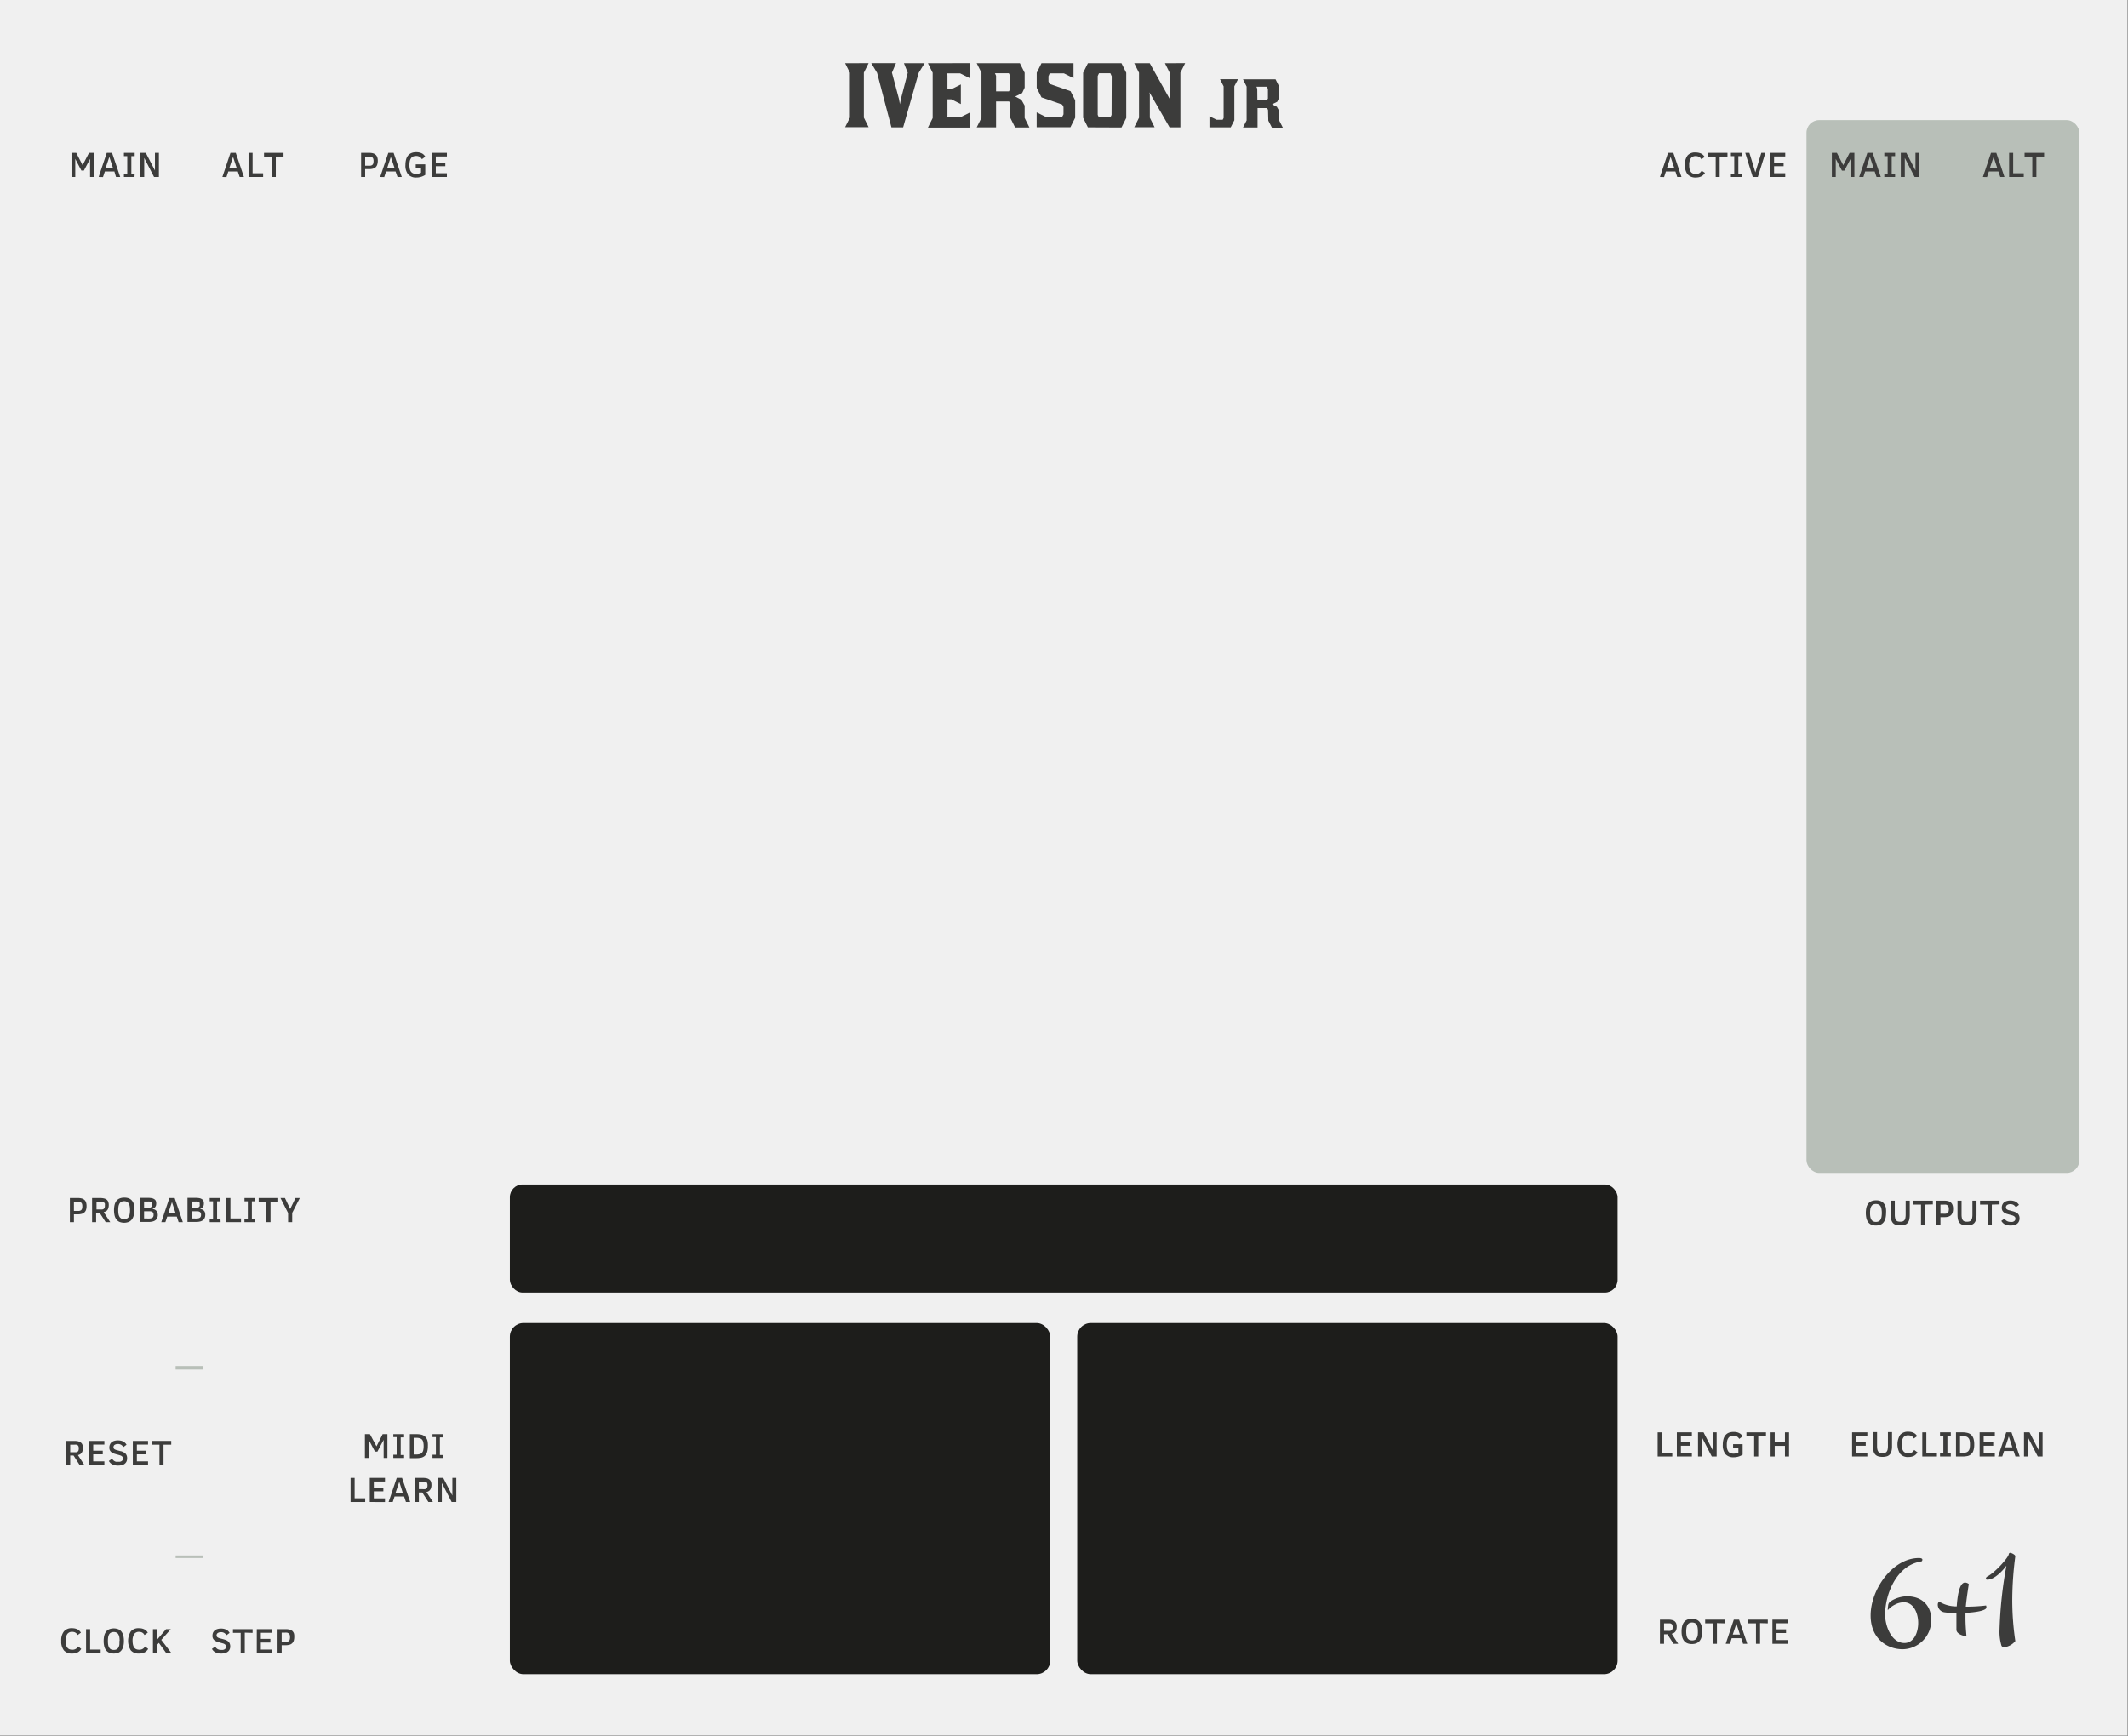 <?xml version="1.0" encoding="UTF-8" standalone="no"?>
<svg xmlns:dc="http://purl.org/dc/elements/1.1/" xmlns:cc="http://creativecommons.org/ns#"
     xmlns:rdf="http://www.w3.org/1999/02/22-rdf-syntax-ns#" xmlns:svg="http://www.w3.org/2000/svg"
     xmlns="http://www.w3.org/2000/svg" xmlns:sodipodi="http://sodipodi.sourceforge.net/DTD/sodipodi-0.dtd"
     xmlns:inkscape="http://www.inkscape.org/namespaces/inkscape" inkscape:version="1.0 (4035a4f, 2020-05-01)"
     sodipodi:docname="IversonJr.svg" id="svg4719" version="1.1" viewBox="0 0 595.2 485.669" height="128.5mm"
     width="157.48mm">
  <rect x="0" y="0" width="595.2" height="485.669" fill="#808080" stroke="none"/>
  <defs id="defs4723"/>
  <sodipodi:namedview inkscape:current-layer="svg4719" inkscape:window-maximized="0" inkscape:window-y="23"
                      inkscape:window-x="0" inkscape:cy="182.125" inkscape:cx="223.2" inkscape:zoom="1.4462011"
                      units="mm" inkscape:document-units="mm" showgrid="false" id="namedview4721"
                      inkscape:window-height="1144" inkscape:window-width="1698" inkscape:pageshadow="2"
                      inkscape:pageopacity="0" guidetolerance="10" gridtolerance="10" objecttolerance="10"
                      borderopacity="1" bordercolor="#666666" pagecolor="#ffffff"/>
  <g transform="scale(1.333)" data-name="Layer 2" id="Layer_2">
    <g data-name="Layer 3 copy" id="Layer_3_copy">
      <rect y="0" x="0" id="rect4475" style="fill:#f0f0f0" height="364.25" width="446.4"/>
    </g>
    <g data-name="Layer 7" id="Layer_7">
      <rect id="rect4478" style="fill:#b8bfb8" rx="2.66" height="220.96" width="57.26" y="25.21"
            x="379.05"/>
    </g>
    <g data-name="Layer 10 copy" id="Layer_10_copy">
      <line id="line4481" style="fill:none;stroke:#b8bfb8;stroke-width:0.733px;stroke-miterlimit:10" y2="287.06"
            x2="36.85" y1="287.06" x1="42.52"/>
      <line id="line4483" style="fill:none;stroke:#b8bfb8;stroke-width:0.537px;stroke-miterlimit:10" y2="326.73"
            x2="36.85" y1="326.73" x1="42.52"/>
    </g>
    <g data-name="labels for light copy" id="labels_for_light_copy">
      <g id="g4494">
        <path id="path4486" style="fill:#3c3c3b"
              d="m 388.31,37.15 v -3.8 L 387,35.81 h -0.51 l -1.3,-2.46 v 3.8 h -0.82 v -5.07 h 1.06 l 1.33,2.59 1.34,-2.59 h 1 v 5.07 z"/>
        <path id="path4488" style="fill:#3c3c3b"
              d="m 390.11,37.15 1.71,-5.07 h 1.11 l 1.71,5.07 h -0.89 L 393.36,36 h -2 L 391,37.15 Z m 1.49,-1.93 h 1.51 l -0.75,-2.29 z"/>
        <path id="path4490" style="fill:#3c3c3b"
              d="m 397.64,37.15 h -2.26 v -0.69 h 0.7 v -3.69 h -0.7 v -0.69 h 2.26 v 0.69 h -0.71 v 3.69 h 0.71 z"/>
        <path id="path4492" style="fill:#3c3c3b"
              d="m 401.74,37.15 -2.06,-4 v 4 h -0.84 V 32.08 H 400 l 1.92,3.7 v -3.7 h 0.83 v 5.07 z"/>
      </g>
      <g id="g4510">
        <path id="path4496" style="fill:#3c3c3b"
              d="m 395.75,254.58 a 4.72,4.72 0 0 1 -0.12,1.11 2.35,2.35 0 0 1 -0.38,0.83 1.7,1.7 0 0 1 -0.66,0.52 2.68,2.68 0 0 1 -1.93,0 1.7,1.7 0 0 1 -0.66,-0.52 2.35,2.35 0 0 1 -0.38,-0.83 5.24,5.24 0 0 1 0,-2.23 2.27,2.27 0 0 1 0.38,-0.83 1.7,1.7 0 0 1 0.66,-0.52 2.53,2.53 0 0 1 1,-0.18 2.37,2.37 0 0 1 1,0.18 1.61,1.61 0 0 1 0.66,0.52 2.19,2.19 0 0 1 0.38,0.83 4.75,4.75 0 0 1 0.05,1.12 z m -0.89,0 a 5,5 0 0 0 -0.07,-0.83 1.77,1.77 0 0 0 -0.21,-0.59 1.06,1.06 0 0 0 -0.38,-0.35 1.28,1.28 0 0 0 -0.58,-0.12 1.26,1.26 0 0 0 -0.57,0.12 0.92,0.92 0 0 0 -0.38,0.35 1.77,1.77 0 0 0 -0.22,0.59 5,5 0 0 0 -0.06,0.83 4.91,4.91 0 0 0 0.06,0.82 1.77,1.77 0 0 0 0.22,0.59 0.91,0.91 0 0 0 0.38,0.35 1.26,1.26 0 0 0 0.57,0.12 1.28,1.28 0 0 0 0.58,-0.12 0.91,0.91 0 0 0 0.38,-0.35 1.71,1.71 0 0 0 0.21,-0.58 5,5 0 0 0 0.07,-0.83 z"/>
        <path id="path4498" style="fill:#3c3c3b"
              d="m 400.72,255 a 4.36,4.36 0 0 1 -0.11,1 1.51,1.51 0 0 1 -0.36,0.69 1.32,1.32 0 0 1 -0.61,0.38 3.55,3.55 0 0 1 -1.83,0 1.36,1.36 0 0 1 -0.62,-0.38 1.73,1.73 0 0 1 -0.35,-0.69 4.36,4.36 0 0 1 -0.11,-1 v -3 h 0.85 v 2.88 a 3.69,3.69 0 0 0 0.06,0.73 1.18,1.18 0 0 0 0.2,0.48 0.75,0.75 0 0 0 0.35,0.26 2,2 0 0 0 1.06,0 0.86,0.86 0 0 0 0.36,-0.26 1.19,1.19 0 0 0 0.19,-0.47 3.77,3.77 0 0 0 0.06,-0.73 V 252 h 0.86 z"/>
        <path id="path4500" style="fill:#3c3c3b"
              d="m 403.94,252.82 v 4.29 h -0.86 v -4.29 h -1.62 V 252 h 4.1 v 0.78 z"/>
        <path id="path4502" style="fill:#3c3c3b"
              d="m 409.81,253.7 a 2.6,2.6 0 0 1 -0.11,0.79 1.36,1.36 0 0 1 -0.32,0.55 1.44,1.44 0 0 1 -0.57,0.32 2.9,2.9 0 0 1 -0.83,0.1 h -0.82 v 1.65 h -0.85 V 252 H 408 a 3,3 0 0 1 0.77,0.09 1.42,1.42 0 0 1 0.56,0.29 1.26,1.26 0 0 1 0.35,0.51 2.18,2.18 0 0 1 0.13,0.81 z m -0.89,0 a 1.17,1.17 0 0 0 -0.08,-0.45 0.62,0.62 0 0 0 -0.22,-0.28 0.74,0.74 0 0 0 -0.35,-0.14 2.33,2.33 0 0 0 -0.48,0 h -0.63 v 1.91 h 0.53 a 4.5,4.5 0 0 0 0.56,0 0.86,0.86 0 0 0 0.38,-0.14 0.62,0.62 0 0 0 0.22,-0.3 1.84,1.84 0 0 0 0.07,-0.59 z"/>
        <path id="path4504" style="fill:#3c3c3b"
              d="m 414.73,255 a 3.86,3.86 0 0 1 -0.12,1 1.5,1.5 0 0 1 -0.35,0.69 1.32,1.32 0 0 1 -0.61,0.38 3.11,3.11 0 0 1 -0.92,0.12 3,3 0 0 1 -0.91,-0.12 1.36,1.36 0 0 1 -0.62,-0.38 1.61,1.61 0 0 1 -0.35,-0.69 4.36,4.36 0 0 1 -0.11,-1 v -3 h 0.85 v 2.88 a 3.69,3.69 0 0 0 0.06,0.73 1.18,1.18 0 0 0 0.2,0.48 0.71,0.71 0 0 0 0.35,0.26 1.62,1.62 0 0 0 0.53,0.07 1.66,1.66 0 0 0 0.53,-0.07 0.83,0.83 0 0 0 0.35,-0.26 1.06,1.06 0 0 0 0.2,-0.47 3.77,3.77 0 0 0 0.06,-0.73 V 252 h 0.86 z"/>
        <path id="path4506" style="fill:#3c3c3b"
              d="m 417.94,252.82 v 4.29 h -0.85 v -4.29 h -1.62 V 252 h 4.09 v 0.78 z"/>
        <path id="path4508" style="fill:#3c3c3b"
              d="m 423.76,255.68 a 1.54,1.54 0 0 1 -0.15,0.72 1.28,1.28 0 0 1 -0.41,0.48 1.87,1.87 0 0 1 -0.61,0.26 3.4,3.4 0 0 1 -0.73,0.08 3.11,3.11 0 0 1 -0.72,-0.08 2.17,2.17 0 0 1 -0.54,-0.21 1.72,1.72 0 0 1 -0.39,-0.31 2.4,2.4 0 0 1 -0.28,-0.37 l 0.67,-0.49 0.2,0.27 a 1.38,1.38 0 0 0 0.26,0.22 1.6,1.6 0 0 0 0.35,0.15 1.56,1.56 0 0 0 0.46,0.06 1.64,1.64 0 0 0 0.38,0 0.82,0.82 0 0 0 0.32,-0.12 0.61,0.61 0 0 0 0.23,-0.22 0.59,0.59 0 0 0 0.09,-0.34 0.66,0.66 0 0 0 -0.08,-0.32 0.78,0.78 0 0 0 -0.23,-0.21 1.35,1.35 0 0 0 -0.32,-0.15 l -0.4,-0.11 -0.72,-0.2 a 2.22,2.22 0 0 1 -0.58,-0.27 1.27,1.27 0 0 1 -0.39,-0.41 1.35,1.35 0 0 1 -0.14,-0.64 1.56,1.56 0 0 1 0.12,-0.62 1.32,1.32 0 0 1 0.34,-0.47 1.54,1.54 0 0 1 0.57,-0.3 2.62,2.62 0 0 1 0.78,-0.11 2.74,2.74 0 0 1 0.6,0.07 1.77,1.77 0 0 1 0.49,0.17 1.64,1.64 0 0 1 0.4,0.29 1.91,1.91 0 0 1 0.31,0.38 l -0.66,0.5 a 1.5,1.5 0 0 0 -0.48,-0.49 1.38,1.38 0 0 0 -0.67,-0.16 1.14,1.14 0 0 0 -0.68,0.18 0.57,0.57 0 0 0 -0.25,0.5 0.5,0.5 0 0 0 0.07,0.27 0.48,0.48 0 0 0 0.21,0.18 1.27,1.27 0 0 0 0.35,0.15 c 0.14,0 0.31,0.09 0.51,0.13 l 0.44,0.12 a 2.86,2.86 0 0 1 0.41,0.15 1.7,1.7 0 0 1 0.35,0.19 1,1 0 0 1 0.28,0.27 1.59,1.59 0 0 1 0.18,0.37 1.75,1.75 0 0 1 0.06,0.44 z"/>
      </g>
      <g id="g4534">
        <path id="path4512" style="fill:#3c3c3b"
              d="m 18.16,253.11 a 2.59,2.59 0 0 1 -0.1,0.78 1.21,1.21 0 0 1 -0.33,0.55 1.29,1.29 0 0 1 -0.56,0.32 3,3 0 0 1 -0.84,0.11 h -0.82 v 1.64 h -0.85 v -5.07 h 1.7 a 3,3 0 0 1 0.77,0.09 1.46,1.46 0 0 1 0.57,0.29 1.24,1.24 0 0 1 0.34,0.51 2.24,2.24 0 0 1 0.12,0.78 z m -0.89,0 a 1.18,1.18 0 0 0 -0.07,-0.45 0.62,0.62 0 0 0 -0.22,-0.28 0.78,0.78 0 0 0 -0.35,-0.14 2.37,2.37 0 0 0 -0.49,0 h -0.63 v 1.91 h 0.54 a 4.33,4.33 0 0 0 0.55,0 0.86,0.86 0 0 0 0.39,-0.14 0.61,0.61 0 0 0 0.21,-0.3 1.54,1.54 0 0 0 0.07,-0.6 z"/>
        <path id="path4514" style="fill:#3c3c3b"
              d="m 22.17,256.51 -1.29,-2 h -0.71 v 2 h -0.85 v -5.07 H 21 a 3.63,3.63 0 0 1 0.79,0.08 1.49,1.49 0 0 1 0.57,0.25 1,1 0 0 1 0.34,0.46 1.72,1.72 0 0 1 0.12,0.68 2.22,2.22 0 0 1 -0.08,0.62 1.4,1.4 0 0 1 -0.22,0.44 1,1 0 0 1 -0.34,0.28 1.92,1.92 0 0 1 -0.42,0.16 l 1.37,2.1 z M 22,253 a 1.35,1.35 0 0 0 0,-0.38 0.66,0.66 0 0 0 -0.17,-0.23 0.68,0.68 0 0 0 -0.3,-0.12 1.8,1.8 0 0 0 -0.43,0 h -0.85 v 1.57 H 21 a 2.25,2.25 0 0 0 0.49,0 0.64,0.64 0 0 0 0.3,-0.14 0.45,0.45 0 0 0 0.16,-0.24 A 1.09,1.09 0 0 0 22,253 Z"/>
        <path id="path4516" style="fill:#3c3c3b"
              d="m 28.17,254 a 4.72,4.72 0 0 1 -0.12,1.11 2.19,2.19 0 0 1 -0.38,0.83 1.7,1.7 0 0 1 -0.66,0.52 2.68,2.68 0 0 1 -1.93,0 1.7,1.7 0 0 1 -0.66,-0.52 2.35,2.35 0 0 1 -0.38,-0.83 5.24,5.24 0 0 1 0,-2.23 2.35,2.35 0 0 1 0.38,-0.83 1.68,1.68 0 0 1 0.66,-0.51 2.37,2.37 0 0 1 1,-0.18 2.53,2.53 0 0 1 1,0.17 1.61,1.61 0 0 1 0.66,0.52 2.12,2.12 0 0 1 0.38,0.83 4.75,4.75 0 0 1 0.05,1.12 z m -0.89,0 a 5,5 0 0 0 -0.07,-0.83 1.64,1.64 0 0 0 -0.21,-0.59 1.06,1.06 0 0 0 -0.38,-0.35 1.26,1.26 0 0 0 -0.57,-0.12 1.28,1.28 0 0 0 -0.58,0.12 0.92,0.92 0 0 0 -0.38,0.35 1.86,1.86 0 0 0 -0.22,0.59 5,5 0 0 0 -0.06,0.83 4.91,4.91 0 0 0 0.06,0.82 1.77,1.77 0 0 0 0.22,0.59 1,1 0 0 0 0.38,0.35 1.28,1.28 0 0 0 0.58,0.12 1.26,1.26 0 0 0 0.57,-0.12 0.91,0.91 0 0 0 0.38,-0.35 1.53,1.53 0 0 0 0.21,-0.58 5,5 0 0 0 0.07,-0.83 z"/>
        <path id="path4518" style="fill:#3c3c3b"
              d="m 33.11,255 a 1.53,1.53 0 0 1 -0.14,0.66 1.12,1.12 0 0 1 -0.38,0.46 1.61,1.61 0 0 1 -0.61,0.26 3.46,3.46 0 0 1 -0.83,0.09 H 29.38 V 251.4 H 31 a 4.86,4.86 0 0 1 0.83,0.07 1.47,1.47 0 0 1 0.55,0.22 0.77,0.77 0 0 1 0.31,0.36 1.38,1.38 0 0 1 0.09,0.52 1.63,1.63 0 0 1 -0.06,0.47 1.25,1.25 0 0 1 -0.19,0.34 1.13,1.13 0 0 1 -0.27,0.22 1.38,1.38 0 0 1 -0.34,0.12 3.37,3.37 0 0 1 0.48,0.12 1.13,1.13 0 0 1 0.36,0.24 1.07,1.07 0 0 1 0.24,0.38 1.45,1.45 0 0 1 0.11,0.54 z m -1.18,-2.24 a 0.63,0.63 0 0 0 -0.05,-0.29 0.42,0.42 0 0 0 -0.16,-0.19 1,1 0 0 0 -0.31,-0.1 3,3 0 0 0 -0.46,0 h -0.72 v 1.3 h 0.69 a 3.08,3.08 0 0 0 0.48,0 1,1 0 0 0 0.31,-0.13 0.46,0.46 0 0 0 0.17,-0.22 0.73,0.73 0 0 0 0.05,-0.33 z m 0.29,2.17 a 0.74,0.74 0 0 0 -0.07,-0.36 0.54,0.54 0 0 0 -0.22,-0.23 1.15,1.15 0 0 0 -0.38,-0.11 4.16,4.16 0 0 0 -0.54,0 h -0.78 v 1.51 h 0.61 a 5.15,5.15 0 0 0 0.59,0 1.3,1.3 0 0 0 0.43,-0.1 0.56,0.56 0 0 0 0.27,-0.23 0.82,0.82 0 0 0 0.09,-0.41 z"/>
        <path id="path4520" style="fill:#3c3c3b"
              d="m 33.84,256.51 1.7,-5.07 h 1.11 l 1.71,5.07 h -0.88 l -0.39,-1.17 h -2 l -0.39,1.17 z m 1.48,-1.93 h 1.51 l -0.75,-2.28 z"/>
        <path id="path4522" style="fill:#3c3c3b"
              d="m 43.07,255 a 1.53,1.53 0 0 1 -0.14,0.66 1.12,1.12 0 0 1 -0.38,0.46 1.61,1.61 0 0 1 -0.61,0.26 3.46,3.46 0 0 1 -0.83,0.09 H 39.34 V 251.4 H 41 a 4.86,4.86 0 0 1 0.83,0.07 1.47,1.47 0 0 1 0.55,0.22 0.77,0.77 0 0 1 0.31,0.36 1.38,1.38 0 0 1 0.09,0.52 1.63,1.63 0 0 1 -0.06,0.47 1.25,1.25 0 0 1 -0.19,0.34 1.13,1.13 0 0 1 -0.27,0.22 1.38,1.38 0 0 1 -0.34,0.12 2.93,2.93 0 0 1 0.47,0.12 1,1 0 0 1 0.61,0.62 1.45,1.45 0 0 1 0.07,0.54 z m -1.18,-2.24 a 0.63,0.63 0 0 0 0,-0.29 0.42,0.42 0 0 0 -0.16,-0.19 1,1 0 0 0 -0.31,-0.1 3,3 0 0 0 -0.46,0 h -0.72 v 1.3 h 0.69 a 3.08,3.08 0 0 0 0.48,0 1,1 0 0 0 0.31,-0.13 0.46,0.46 0 0 0 0.17,-0.22 0.73,0.73 0 0 0 0,-0.33 z m 0.29,2.17 a 0.74,0.74 0 0 0 -0.07,-0.36 0.54,0.54 0 0 0 -0.22,-0.23 1.15,1.15 0 0 0 -0.38,-0.11 4.16,4.16 0 0 0 -0.54,0 h -0.78 v 1.51 h 0.61 a 5.15,5.15 0 0 0 0.59,0 1.3,1.3 0 0 0 0.43,-0.1 0.56,0.56 0 0 0 0.27,-0.23 0.82,0.82 0 0 0 0.09,-0.41 z"/>
        <path id="path4524" style="fill:#3c3c3b"
              d="M 46.29,256.51 H 44 v -0.69 h 0.7 v -3.69 H 44 v -0.69 h 2.26 v 0.69 h -0.71 v 3.69 h 0.71 z"/>
        <path id="path4526" style="fill:#3c3c3b" d="m 47.5,256.51 v -5.07 h 0.85 v 4.29 h 2.22 v 0.78 z"/>
        <path id="path4528" style="fill:#3c3c3b"
              d="m 53.55,256.51 h -2.26 v -0.69 H 52 v -3.69 h -0.7 v -0.69 h 2.26 v 0.69 h -0.71 v 3.69 h 0.71 z"/>
        <path id="path4530" style="fill:#3c3c3b"
              d="m 56.76,252.22 v 4.29 H 55.9 v -4.29 h -1.62 v -0.78 h 4.1 v 0.78 z"/>
        <path id="path4532" style="fill:#3c3c3b"
              d="m 61.31,254.57 v 1.94 h -0.86 v -1.92 l -1.6,-3.15 h 0.94 l 1.1,2.3 1.11,-2.3 h 0.91 z"/>
      </g>
      <g id="g4548">
        <path id="path4536" style="fill:#3c3c3b"
              d="m 348.3,37.15 1.7,-5.07 h 1.11 l 1.71,5.07 h -0.89 L 351.55,36 h -2 l -0.38,1.17 z m 1.49,-1.93 h 1.5 l -0.75,-2.29 z"/>
        <path id="path4538" style="fill:#3c3c3b"
              d="m 357.75,36.29 a 2.08,2.08 0 0 1 -0.3,0.38 1.72,1.72 0 0 1 -0.39,0.31 2.26,2.26 0 0 1 -0.52,0.2 2.93,2.93 0 0 1 -0.7,0.08 2.15,2.15 0 0 1 -1.73,-0.66 3,3 0 0 1 -0.56,-2 3,3 0 0 1 0.57,-2 2.07,2.07 0 0 1 1.68,-0.6 2.76,2.76 0 0 1 0.68,0.08 2.07,2.07 0 0 1 0.53,0.19 1.68,1.68 0 0 1 0.39,0.3 2.11,2.11 0 0 1 0.28,0.37 l -0.68,0.49 -0.18,-0.25 a 1.21,1.21 0 0 0 -0.24,-0.21 1.35,1.35 0 0 0 -0.32,-0.15 1.46,1.46 0 0 0 -0.44,-0.06 1.18,1.18 0 0 0 -1.05,0.48 2.45,2.45 0 0 0 -0.33,1.41 3.51,3.51 0 0 0 0.08,0.85 1.61,1.61 0 0 0 0.27,0.59 1,1 0 0 0 0.44,0.33 1.55,1.55 0 0 0 0.59,0.11 1.53,1.53 0 0 0 0.45,-0.06 1,1 0 0 0 0.33,-0.15 1.09,1.09 0 0 0 0.26,-0.22 2.56,2.56 0 0 0 0.2,-0.26 z"/>
        <path id="path4540" style="fill:#3c3c3b"
              d="m 360.83,32.86 v 4.29 H 360 v -4.29 h -1.62 v -0.78 h 4.09 v 0.78 z"/>
        <path id="path4542" style="fill:#3c3c3b"
              d="m 365.45,37.15 h -2.26 v -0.69 h 0.7 v -3.69 h -0.7 v -0.69 h 2.26 v 0.69 h -0.7 v 3.69 h 0.7 z"/>
        <path id="path4544" style="fill:#3c3c3b"
              d="m 368.84,37.15 h -1.07 l -1.57,-5.07 h 0.87 l 1.25,4.1 1.25,-4.1 h 0.86 z"/>
        <path id="path4546" style="fill:#3c3c3b"
              d="m 371.4,37.15 v -5.07 h 3.19 v 0.76 h -2.34 v 1.29 h 2 v 0.76 h -2 v 1.48 h 2.34 v 0.78 z"/>
      </g>
      <g id="g4562">
        <path id="path4550" style="fill:#3c3c3b" d="m 347.82,305.69 v -5.07 h 0.85 v 4.29 h 2.22 v 0.78 z"/>
        <path id="path4552" style="fill:#3c3c3b"
              d="m 351.85,305.69 v -5.07 H 355 v 0.77 h -2.3 v 1.28 h 2 v 0.77 h -2 v 1.47 h 2.3 v 0.78 z"/>
        <path id="path4554" style="fill:#3c3c3b"
              d="m 359.18,305.69 -2.06,-4 v 4 h -0.83 v -5.07 h 1.16 l 1.91,3.71 v -3.71 h 0.84 v 5.07 z"/>
        <path id="path4556" style="fill:#3c3c3b"
              d="m 364.94,302 a 1.41,1.41 0 0 0 -0.47,-0.5 1.39,1.39 0 0 0 -0.75,-0.17 1.5,1.5 0 0 0 -0.58,0.1 0.94,0.94 0 0 0 -0.44,0.33 1.62,1.62 0 0 0 -0.28,0.59 3.75,3.75 0 0 0 -0.09,0.89 3.88,3.88 0 0 0 0.07,0.81 1.81,1.81 0 0 0 0.25,0.58 1,1 0 0 0 0.44,0.34 1.56,1.56 0 0 0 0.64,0.12 2.2,2.2 0 0 0 0.53,-0.06 3.69,3.69 0 0 0 0.5,-0.17 v -1 h -1.11 v -0.76 h 2 v 2.21 a 3.47,3.47 0 0 1 -0.85,0.39 3.24,3.24 0 0 1 -1,0.15 2.21,2.21 0 0 1 -1.75,-0.65 3,3 0 0 1 -0.56,-2 4.34,4.34 0 0 1 0.14,-1.14 2.07,2.07 0 0 1 0.41,-0.84 1.77,1.77 0 0 1 0.71,-0.52 2.87,2.87 0 0 1 1,-0.17 3,3 0 0 1 0.71,0.07 2,2 0 0 1 0.53,0.21 1.32,1.32 0 0 1 0.39,0.29 1.78,1.78 0 0 1 0.27,0.36 z"/>
        <path id="path4558" style="fill:#3c3c3b"
              d="m 368.93,301.41 v 4.28 h -0.86 v -4.28 h -1.62 v -0.79 h 4.1 v 0.79 z"/>
        <path id="path4560" style="fill:#3c3c3b"
              d="m 374.53,305.69 v -2.23 h -2.15 v 2.23 h -0.86 v -5.07 h 0.86 v 2.06 h 2.15 v -2.06 h 0.86 v 5.07 z"/>
      </g>
      <g id="g4582">
        <path id="path4564" style="fill:#3c3c3b"
              d="m 388.62,305.69 v -5.07 h 3.2 v 0.77 h -2.34 v 1.28 h 2 v 0.77 h -2 v 1.47 h 2.34 v 0.78 z"/>
        <path id="path4566" style="fill:#3c3c3b"
              d="m 397,303.58 a 3.91,3.91 0 0 1 -0.12,1 1.52,1.52 0 0 1 -0.35,0.68 1.34,1.34 0 0 1 -0.61,0.39 3.11,3.11 0 0 1 -0.92,0.12 3,3 0 0 1 -0.91,-0.12 1.37,1.37 0 0 1 -0.62,-0.39 1.5,1.5 0 0 1 -0.35,-0.69 4.33,4.33 0 0 1 -0.11,-1 v -3 h 0.85 v 2.88 a 3.8,3.8 0 0 0 0.06,0.74 1.19,1.19 0 0 0 0.2,0.47 0.71,0.71 0 0 0 0.35,0.26 1.6,1.6 0 0 0 0.53,0.08 1.64,1.64 0 0 0 0.53,-0.08 0.75,0.75 0 0 0 0.35,-0.26 1.06,1.06 0 0 0 0.2,-0.47 3.73,3.73 0 0 0 0.06,-0.72 v -2.9 H 397 Z"/>
        <path id="path4568" style="fill:#3c3c3b"
              d="m 402.35,304.83 a 2.79,2.79 0 0 1 -0.3,0.38 1.72,1.72 0 0 1 -0.39,0.31 2,2 0 0 1 -0.53,0.2 2.87,2.87 0 0 1 -0.7,0.08 2.13,2.13 0 0 1 -1.72,-0.66 3.8,3.8 0 0 1 0,-4 2.13,2.13 0 0 1 1.69,-0.65 2.84,2.84 0 0 1 0.68,0.07 2,2 0 0 1 0.52,0.2 1.65,1.65 0 0 1 0.39,0.29 2,2 0 0 1 0.28,0.37 l -0.68,0.49 a 1.88,1.88 0 0 0 -0.18,-0.24 1.21,1.21 0 0 0 -0.23,-0.22 1.26,1.26 0 0 0 -0.33,-0.15 1.84,1.84 0 0 0 -0.44,-0.05 1.18,1.18 0 0 0 -1.05,0.47 2.45,2.45 0 0 0 -0.33,1.41 3.6,3.6 0 0 0 0.09,0.86 1.73,1.73 0 0 0 0.26,0.58 1.22,1.22 0 0 0 0.44,0.34 1.57,1.57 0 0 0 0.6,0.1 1.9,1.9 0 0 0 0.44,-0.05 1.52,1.52 0 0 0 0.34,-0.15 1.31,1.31 0 0 0 0.25,-0.22 l 0.21,-0.27 z"/>
        <path id="path4570" style="fill:#3c3c3b" d="m 403.35,305.69 v -5.07 h 0.85 v 4.29 h 2.22 v 0.78 z"/>
        <path id="path4572" style="fill:#3c3c3b"
              d="m 409.33,305.69 h -2.26 V 305 h 0.7 v -3.69 h -0.7 v -0.69 h 2.26 v 0.69 h -0.71 V 305 h 0.71 z"/>
        <path id="path4574" style="fill:#3c3c3b"
              d="m 414.25,303.16 a 4,4 0 0 1 -0.16,1.24 1.69,1.69 0 0 1 -0.46,0.77 1.62,1.62 0 0 1 -0.75,0.41 4.64,4.64 0 0 1 -1.05,0.11 h -1.41 v -5.07 h 1.4 a 4.15,4.15 0 0 1 1.06,0.13 1.72,1.72 0 0 1 0.76,0.43 1.88,1.88 0 0 1 0.46,0.78 4.08,4.08 0 0 1 0.15,1.2 z m -0.9,0 a 3.45,3.45 0 0 0 -0.08,-0.85 1.07,1.07 0 0 0 -0.27,-0.53 0.92,0.92 0 0 0 -0.49,-0.28 2.81,2.81 0 0 0 -0.76,-0.08 h -0.48 v 3.5 h 0.48 a 3.31,3.31 0 0 0 0.77,-0.08 1.09,1.09 0 0 0 0.49,-0.29 1.25,1.25 0 0 0 0.27,-0.54 4.1,4.1 0 0 0 0.07,-0.86 z"/>
        <path id="path4576" style="fill:#3c3c3b"
              d="m 415.38,305.69 v -5.07 h 3.19 v 0.77 h -2.34 v 1.28 h 2 v 0.77 h -2 v 1.47 h 2.34 v 0.78 z"/>
        <path id="path4578" style="fill:#3c3c3b"
              d="m 419.26,305.69 1.7,-5.07 h 1.11 l 1.72,5.07 h -0.89 l -0.39,-1.16 h -2 l -0.38,1.16 z m 1.49,-1.93 h 1.5 l -0.75,-2.28 z"/>
        <path id="path4580" style="fill:#3c3c3b"
              d="m 427.58,305.69 -2.06,-4 v 4 h -0.83 v -5.07 h 1.16 l 1.91,3.71 v -3.71 h 0.83 v 5.07 z"/>
      </g>
      <g id="g4596">
        <path id="path4584" style="fill:#3c3c3b"
              d="m 351.15,345 -1.29,-2 h -0.7 v 2 h -0.86 v -5.07 h 1.7 a 3.18,3.18 0 0 1 0.8,0.08 1.36,1.36 0 0 1 0.57,0.25 1.17,1.17 0 0 1 0.34,0.45 1.78,1.78 0 0 1 0.11,0.69 1.84,1.84 0 0 1 -0.08,0.61 1.2,1.2 0 0 1 -0.21,0.44 1.17,1.17 0 0 1 -0.34,0.29 1.5,1.5 0 0 1 -0.42,0.15 l 1.36,2.11 z m -0.19,-3.56 a 1,1 0 0 0 -0.06,-0.37 0.4,0.4 0 0 0 -0.17,-0.23 0.71,0.71 0 0 0 -0.29,-0.13 2.63,2.63 0 0 0 -0.43,0 h -0.85 v 1.58 h 0.8 a 2.21,2.21 0 0 0 0.48,0 0.81,0.81 0 0 0 0.31,-0.14 0.54,0.54 0 0 0 0.16,-0.25 1.35,1.35 0 0 0 0.09,-0.51 z"/>
        <path id="path4586" style="fill:#3c3c3b"
              d="m 357.16,342.41 a 4.6,4.6 0 0 1 -0.12,1.11 2.19,2.19 0 0 1 -0.38,0.83 1.61,1.61 0 0 1 -0.66,0.52 2.37,2.37 0 0 1 -1,0.18 2.32,2.32 0 0 1 -1,-0.18 1.61,1.61 0 0 1 -0.66,-0.52 2.19,2.19 0 0 1 -0.38,-0.83 4.6,4.6 0 0 1 -0.12,-1.11 4.72,4.72 0 0 1 0.12,-1.11 2.27,2.27 0 0 1 0.38,-0.83 1.61,1.61 0 0 1 0.66,-0.52 2.32,2.32 0 0 1 1,-0.18 2.37,2.37 0 0 1 1,0.18 1.61,1.61 0 0 1 0.66,0.52 2.22,2.22 0 0 1 0.38,0.82 4.75,4.75 0 0 1 0.12,1.12 z m -0.9,0 a 4.91,4.91 0 0 0 -0.06,-0.82 1.69,1.69 0 0 0 -0.2,-0.59 0.8,0.8 0 0 0 -0.38,-0.35 1.41,1.41 0 0 0 -1.14,0 0.87,0.87 0 0 0 -0.39,0.35 1.52,1.52 0 0 0 -0.21,0.59 4.82,4.82 0 0 0 -0.07,0.82 5,5 0 0 0 0.07,0.83 1.86,1.86 0 0 0 0.21,0.59 1,1 0 0 0 0.39,0.35 1.41,1.41 0 0 0 0.57,0.11 1.21,1.21 0 0 0 0.57,-0.11 0.86,0.86 0 0 0 0.38,-0.35 1.77,1.77 0 0 0 0.22,-0.59 5,5 0 0 0 0.04,-0.83 z"/>
        <path id="path4588" style="fill:#3c3c3b"
              d="M 360.26,340.66 V 345 h -0.85 v -4.29 h -1.62 v -0.78 h 4.09 v 0.78 z"/>
        <path id="path4590" style="fill:#3c3c3b"
              d="m 362.1,345 1.7,-5.07 h 1.11 l 1.71,5.07 h -0.88 l -0.39,-1.17 h -2 L 363,345 Z m 1.48,-1.94 h 1.51 l -0.75,-2.28 z"/>
        <path id="path4592" style="fill:#3c3c3b"
              d="M 369.31,340.66 V 345 h -0.86 v -4.29 h -1.62 v -0.78 h 4.1 v 0.78 z"/>
        <path id="path4594" style="fill:#3c3c3b"
              d="m 371.9,345 v -5.07 h 3.2 v 0.76 h -2.34 v 1.28 h 2 v 0.77 h -2 v 1.48 h 2.34 V 345 Z"/>
      </g>
      <g id="g4608">
        <path id="path4598" style="fill:#3c3c3b"
              d="m 16.72,307.49 -1.29,-2 h -0.7 v 2 h -0.86 v -5.07 h 1.71 a 3.73,3.73 0 0 1 0.8,0.08 1.5,1.5 0 0 1 0.57,0.26 1,1 0 0 1 0.34,0.45 1.73,1.73 0 0 1 0.11,0.68 1.91,1.91 0 0 1 -0.08,0.62 1.14,1.14 0 0 1 -0.22,0.44 1,1 0 0 1 -0.33,0.29 1.5,1.5 0 0 1 -0.42,0.15 l 1.36,2.1 z m -0.19,-3.55 a 1,1 0 0 0 -0.06,-0.37 0.46,0.46 0 0 0 -0.17,-0.24 0.59,0.59 0 0 0 -0.29,-0.12 1.91,1.91 0 0 0 -0.43,0 h -0.85 v 1.58 h 0.8 a 3.08,3.08 0 0 0 0.48,0 0.81,0.81 0 0 0 0.31,-0.14 0.6,0.6 0 0 0 0.16,-0.25 1.35,1.35 0 0 0 0.05,-0.46 z"/>
        <path id="path4600" style="fill:#3c3c3b"
              d="m 18.71,307.49 v -5.07 h 3.19 v 0.77 h -2.34 v 1.28 h 2 v 0.77 h -2 v 1.47 h 2.34 v 0.78 z"/>
        <path id="path4602" style="fill:#3c3c3b"
              d="m 26.67,306.07 a 1.59,1.59 0 0 1 -0.15,0.72 1.33,1.33 0 0 1 -0.41,0.47 1.61,1.61 0 0 1 -0.61,0.26 3.4,3.4 0 0 1 -0.73,0.08 3.11,3.11 0 0 1 -0.72,-0.08 2.17,2.17 0 0 1 -0.54,-0.21 1.68,1.68 0 0 1 -0.39,-0.3 2.47,2.47 0 0 1 -0.28,-0.38 l 0.67,-0.49 a 1.89,1.89 0 0 0 0.2,0.27 1.09,1.09 0 0 0 0.26,0.22 1.25,1.25 0 0 0 0.35,0.16 2,2 0 0 0 0.46,0 1.64,1.64 0 0 0 0.38,0 0.82,0.82 0 0 0 0.32,-0.12 0.54,0.54 0 0 0 0.23,-0.22 0.58,0.58 0 0 0 0.09,-0.33 0.61,0.61 0 0 0 -0.08,-0.32 0.77,0.77 0 0 0 -0.22,-0.22 1.64,1.64 0 0 0 -0.33,-0.14 l -0.4,-0.12 c -0.26,-0.06 -0.5,-0.13 -0.72,-0.2 a 2.22,2.22 0 0 1 -0.58,-0.27 1.18,1.18 0 0 1 -0.39,-0.41 1.28,1.28 0 0 1 -0.14,-0.63 1.52,1.52 0 0 1 0.12,-0.62 1.27,1.27 0 0 1 0.34,-0.48 1.63,1.63 0 0 1 0.57,-0.3 2.68,2.68 0 0 1 0.78,-0.1 2.77,2.77 0 0 1 0.6,0.06 2.45,2.45 0 0 1 0.5,0.17 1.88,1.88 0 0 1 0.39,0.29 1.72,1.72 0 0 1 0.31,0.39 l -0.66,0.49 a 1.57,1.57 0 0 0 -0.48,-0.48 1.28,1.28 0 0 0 -0.67,-0.16 1.24,1.24 0 0 0 -0.68,0.17 0.58,0.58 0 0 0 -0.25,0.5 0.45,0.45 0 0 0 0.07,0.27 0.49,0.49 0 0 0 0.21,0.19 1.69,1.69 0 0 0 0.35,0.14 l 0.51,0.14 0.44,0.11 c 0.14,0 0.28,0.09 0.41,0.15 a 2,2 0 0 1 0.35,0.19 1.44,1.44 0 0 1 0.28,0.27 1.41,1.41 0 0 1 0.18,0.37 1.77,1.77 0 0 1 0.06,0.5 z"/>
        <path id="path4604" style="fill:#3c3c3b"
              d="m 27.87,307.49 v -5.07 h 3.19 v 0.77 h -2.34 v 1.28 h 2 v 0.77 h -2 v 1.47 h 2.34 v 0.78 z"/>
        <path id="path4606" style="fill:#3c3c3b"
              d="m 34.31,303.21 v 4.28 h -0.85 v -4.28 h -1.62 v -0.79 h 4.09 v 0.79 z"/>
      </g>
      <g id="g4628">
        <path id="path4610" style="fill:#3c3c3b"
              d="m 80.5,306 v -3.8 l -1.31,2.47 h -0.51 l -1.3,-2.47 v 3.8 h -0.81 v -5 h 1.05 L 79,303.56 80.29,301 h 1 v 5 z"/>
        <path id="path4612" style="fill:#3c3c3b"
              d="m 84.79,306 h -2.26 v -0.68 h 0.7 v -3.7 h -0.7 V 301 h 2.26 v 0.68 h -0.71 v 3.7 h 0.71 z"/>
        <path id="path4614" style="fill:#3c3c3b"
              d="m 89.78,303.51 a 4,4 0 0 1 -0.16,1.24 1.87,1.87 0 0 1 -0.45,0.78 1.79,1.79 0 0 1 -0.76,0.4 4.61,4.61 0 0 1 -1,0.11 H 86 V 301 h 1.4 a 4.26,4.26 0 0 1 1.07,0.12 1.74,1.74 0 0 1 0.75,0.43 1.78,1.78 0 0 1 0.46,0.78 4.08,4.08 0 0 1 0.1,1.18 z m -0.89,0 a 3.4,3.4 0 0 0 -0.09,-0.85 1.15,1.15 0 0 0 -0.26,-0.53 1,1 0 0 0 -0.5,-0.28 2.77,2.77 0 0 0 -0.76,-0.08 H 86.8 v 3.5 h 0.48 a 2.8,2.8 0 0 0 0.77,-0.08 1,1 0 0 0 0.49,-0.29 1.15,1.15 0 0 0 0.27,-0.54 4,4 0 0 0 0.08,-0.86 z"/>
        <path id="path4616" style="fill:#3c3c3b"
              d="m 93,306 h -2.25 v -0.68 h 0.71 v -3.7 H 90.75 V 301 H 93 v 0.68 h -0.7 v 3.7 H 93 Z"/>
        <path id="path4618" style="fill:#3c3c3b" d="m 73.56,315.24 v -5.06 h 0.85 v 4.28 h 2.22 v 0.78 z"/>
        <path id="path4620" style="fill:#3c3c3b"
              d="m 77.59,315.24 v -5.06 h 3.19 v 0.76 h -2.34 v 1.28 h 2 V 313 h -2 v 1.47 h 2.34 v 0.78 z"/>
        <path id="path4622" style="fill:#3c3c3b"
              d="m 81.54,315.24 1.71,-5.06 h 1.11 l 1.71,5.06 h -0.89 l -0.39,-1.16 h -2 l -0.38,1.16 z M 83,313.31 h 1.51 L 83.78,311 Z"/>
        <path id="path4624" style="fill:#3c3c3b"
              d="m 89.89,315.24 -1.29,-2 h -0.71 v 2 H 87 v -5.06 h 1.71 a 3.84,3.84 0 0 1 0.8,0.07 1.5,1.5 0 0 1 0.57,0.26 1,1 0 0 1 0.34,0.45 2,2 0 0 1 0.11,0.68 1.91,1.91 0 0 1 -0.08,0.62 1.14,1.14 0 0 1 -0.22,0.44 1,1 0 0 1 -0.33,0.29 1.5,1.5 0 0 1 -0.42,0.15 l 1.36,2.1 z m -0.19,-3.55 a 1,1 0 0 0 -0.06,-0.37 0.46,0.46 0 0 0 -0.17,-0.24 0.75,0.75 0 0 0 -0.3,-0.12 1.8,1.8 0 0 0 -0.43,0 h -0.85 v 1.58 h 0.81 a 3.08,3.08 0 0 0 0.48,0 0.81,0.81 0 0 0 0.31,-0.14 0.6,0.6 0 0 0 0.16,-0.25 1.35,1.35 0 0 0 0.05,-0.46 z"/>
        <path id="path4626" style="fill:#3c3c3b"
              d="m 94.77,315.24 -2.06,-4 v 4 h -0.83 v -5.06 H 93 l 1.92,3.7 v -3.7 h 0.83 v 5.06 z"/>
      </g>
      <g id="g4640">
        <path id="path4630" style="fill:#3c3c3b"
              d="m 17.05,346.08 a 2.28,2.28 0 0 1 -0.3,0.38 1.48,1.48 0 0 1 -0.39,0.31 1.89,1.89 0 0 1 -0.52,0.21 3,3 0 0 1 -0.7,0.07 2.15,2.15 0 0 1 -1.73,-0.66 3,3 0 0 1 -0.56,-2 2.94,2.94 0 0 1 0.57,-2 2.07,2.07 0 0 1 1.68,-0.66 2.79,2.79 0 0 1 0.68,0.07 2.54,2.54 0 0 1 0.53,0.2 1.41,1.41 0 0 1 0.38,0.29 2.48,2.48 0 0 1 0.29,0.37 l -0.69,0.5 a 2.2,2.2 0 0 0 -0.17,-0.25 1.21,1.21 0 0 0 -0.24,-0.21 0.86,0.86 0 0 0 -0.32,-0.15 1.49,1.49 0 0 0 -0.45,-0.06 1.19,1.19 0 0 0 -1,0.47 2.48,2.48 0 0 0 -0.34,1.41 3.55,3.55 0 0 0 0.09,0.86 1.49,1.49 0 0 0 0.27,0.58 1,1 0 0 0 0.44,0.34 1.55,1.55 0 0 0 0.59,0.1 1.44,1.44 0 0 0 0.44,-0.05 1.52,1.52 0 0 0 0.34,-0.15 0.88,0.88 0 0 0 0.25,-0.22 1.39,1.39 0 0 0 0.21,-0.27 z"/>
        <path id="path4632" style="fill:#3c3c3b" d="m 18.06,347 v -5.07 h 0.85 v 4.29 h 2.21 V 347 Z"/>
        <path id="path4634" style="fill:#3c3c3b"
              d="m 26,344.41 a 4.6,4.6 0 0 1 -0.12,1.11 2.19,2.19 0 0 1 -0.38,0.83 1.61,1.61 0 0 1 -0.66,0.52 2.68,2.68 0 0 1 -1.93,0 1.61,1.61 0 0 1 -0.66,-0.52 2.19,2.19 0 0 1 -0.38,-0.83 4.6,4.6 0 0 1 -0.12,-1.11 4.72,4.72 0 0 1 0.12,-1.11 2.27,2.27 0 0 1 0.38,-0.83 1.61,1.61 0 0 1 0.66,-0.52 2.68,2.68 0 0 1 1.93,0 1.61,1.61 0 0 1 0.66,0.52 2.22,2.22 0 0 1 0.38,0.82 4.75,4.75 0 0 1 0.12,1.12 z m -0.9,0 a 4.91,4.91 0 0 0 -0.06,-0.82 1.69,1.69 0 0 0 -0.22,-0.59 0.8,0.8 0 0 0 -0.38,-0.35 1.2,1.2 0 0 0 -0.57,-0.12 1.23,1.23 0 0 0 -0.57,0.12 0.87,0.87 0 0 0 -0.39,0.35 1.7,1.7 0 0 0 -0.21,0.59 4.91,4.91 0 0 0 -0.06,0.82 5,5 0 0 0 0.06,0.83 1.65,1.65 0 0 0 0.22,0.59 0.92,0.92 0 0 0 0.38,0.35 1.41,1.41 0 0 0 0.57,0.11 1.21,1.21 0 0 0 0.57,-0.11 0.86,0.86 0 0 0 0.38,-0.35 1.77,1.77 0 0 0 0.22,-0.59 5,5 0 0 0 0.01,-0.83 z"/>
        <path id="path4636" style="fill:#3c3c3b"
              d="m 31.09,346.08 a 2.28,2.28 0 0 1 -0.3,0.38 1.48,1.48 0 0 1 -0.39,0.31 2.09,2.09 0 0 1 -0.53,0.21 2.91,2.91 0 0 1 -0.7,0.07 2.13,2.13 0 0 1 -1.72,-0.66 3.78,3.78 0 0 1 0,-4 2.09,2.09 0 0 1 1.68,-0.66 2.73,2.73 0 0 1 0.68,0.07 2.34,2.34 0 0 1 0.53,0.2 1.65,1.65 0 0 1 0.39,0.29 2.4,2.4 0 0 1 0.28,0.37 l -0.68,0.5 -0.18,-0.25 a 0.93,0.93 0 0 0 -0.23,-0.21 0.91,0.91 0 0 0 -0.33,-0.15 1.42,1.42 0 0 0 -0.44,-0.06 1.2,1.2 0 0 0 -1,0.47 2.49,2.49 0 0 0 -0.33,1.41 3.55,3.55 0 0 0 0.09,0.86 1.64,1.64 0 0 0 0.26,0.58 1,1 0 0 0 0.44,0.34 1.57,1.57 0 0 0 0.6,0.1 1.52,1.52 0 0 0 0.44,-0.05 1.26,1.26 0 0 0 0.33,-0.15 1.09,1.09 0 0 0 0.26,-0.22 1.89,1.89 0 0 0 0.2,-0.27 z"/>
        <path id="path4638" style="fill:#3c3c3b"
              d="m 34.91,347 -1.58,-2.19 -0.39,0.45 V 347 h -0.85 v -5.07 h 0.85 v 2.23 l 1.9,-2.23 h 1 l -2,2.25 L 36,347 Z"/>
      </g>
      <g id="g4650">
        <path id="path4642" style="fill:#3c3c3b"
              d="m 48.31,345.52 a 1.54,1.54 0 0 1 -0.15,0.72 1.27,1.27 0 0 1 -0.42,0.47 1.63,1.63 0 0 1 -0.6,0.26 3,3 0 0 1 -0.74,0.08 3,3 0 0 1 -0.71,-0.07 2.77,2.77 0 0 1 -0.54,-0.21 1.58,1.58 0 0 1 -0.4,-0.31 2.07,2.07 0 0 1 -0.28,-0.38 l 0.67,-0.49 a 1.39,1.39 0 0 0 0.21,0.27 1.16,1.16 0 0 0 0.26,0.23 1.52,1.52 0 0 0 0.34,0.15 1.62,1.62 0 0 0 0.46,0.05 2.34,2.34 0 0 0 0.38,0 1.61,1.61 0 0 0 0.33,-0.12 0.8,0.8 0 0 0 0.23,-0.22 0.71,0.71 0 0 0 0.08,-0.34 0.55,0.55 0 0 0 -0.08,-0.32 0.73,0.73 0 0 0 -0.22,-0.21 1.26,1.26 0 0 0 -0.33,-0.15 l -0.4,-0.11 -0.72,-0.21 a 2.82,2.82 0 0 1 -0.58,-0.26 1.15,1.15 0 0 1 -0.52,-1.05 1.71,1.71 0 0 1 0.11,-0.62 1.26,1.26 0 0 1 0.35,-0.47 1.58,1.58 0 0 1 0.56,-0.3 2.67,2.67 0 0 1 0.78,-0.11 2.77,2.77 0 0 1 0.6,0.06 1.85,1.85 0 0 1 0.5,0.18 1.6,1.6 0 0 1 0.4,0.28 2.88,2.88 0 0 1 0.3,0.39 l -0.66,0.49 a 1.38,1.38 0 0 0 -0.48,-0.48 1.26,1.26 0 0 0 -0.67,-0.16 1.16,1.16 0 0 0 -0.68,0.18 0.57,0.57 0 0 0 -0.25,0.49 0.54,0.54 0 0 0 0.07,0.27 0.65,0.65 0 0 0 0.21,0.19 2.18,2.18 0 0 0 0.36,0.15 l 0.5,0.13 0.44,0.12 a 3.93,3.93 0 0 1 0.41,0.14 1.68,1.68 0 0 1 0.35,0.2 1,1 0 0 1 0.28,0.27 1,1 0 0 1 0.18,0.36 1.49,1.49 0 0 1 0.07,0.46 z"/>
        <path id="path4644" style="fill:#3c3c3b" d="M 51.36,342.66 V 347 H 50.5 v -4.29 h -1.62 v -0.78 H 53 v 0.78 z"/>
        <path id="path4646" style="fill:#3c3c3b"
              d="m 53.88,347 v -5.07 h 3.19 v 0.76 h -2.34 v 1.28 h 2 v 0.77 h -2 v 1.48 h 2.34 V 347 Z"/>
        <path id="path4648" style="fill:#3c3c3b"
              d="m 61.74,343.54 a 2.62,2.62 0 0 1 -0.1,0.79 1.27,1.27 0 0 1 -0.89,0.87 3,3 0 0 1 -0.83,0.1 H 59.1 v 1.7 h -0.86 v -5.07 H 60 a 2.93,2.93 0 0 1 0.76,0.09 1.45,1.45 0 0 1 0.57,0.28 1.35,1.35 0 0 1 0.34,0.52 2.18,2.18 0 0 1 0.07,0.72 z m -0.89,0 a 1.12,1.12 0 0 0 -0.07,-0.45 0.57,0.57 0 0 0 -0.22,-0.28 0.86,0.86 0 0 0 -0.35,-0.15 3.32,3.32 0 0 0 -0.48,0 H 59.1 v 1.92 h 0.53 a 3.06,3.06 0 0 0 0.56,0 0.86,0.86 0 0 0 0.38,-0.13 0.55,0.55 0 0 0 0.21,-0.3 1.58,1.58 0 0 0 0.07,-0.6 z"/>
      </g>
      <g id="g4658">
        <path id="path4652" style="fill:#3c3c3b"
              d="m 416.07,37.15 1.7,-5.07 h 1.11 l 1.71,5.07 h -0.88 L 419.32,36 h -2 l -0.39,1.17 z m 1.48,-1.93 h 1.51 l -0.75,-2.29 z"/>
        <path id="path4654" style="fill:#3c3c3b" d="m 421.57,37.15 v -5.07 h 0.85 v 4.29 h 2.22 v 0.78 z"/>
        <path id="path4656" style="fill:#3c3c3b"
              d="m 427.29,32.86 v 4.29 h -0.86 v -4.29 h -1.62 v -0.78 h 4.1 v 0.78 z"/>
      </g>
      <g id="g4668">
        <path id="path4660" style="fill:#3c3c3b"
              d="m 18.9,37.15 v -3.8 l -1.3,2.46 h -0.52 l -1.29,-2.46 v 3.8 H 15 v -5.07 h 1 l 1.33,2.59 1.35,-2.59 h 1 v 5.07 z"/>
        <path id="path4662" style="fill:#3c3c3b"
              d="m 20.7,37.15 1.7,-5.07 h 1.11 l 1.71,5.07 H 24.34 L 24,36 h -2 l -0.39,1.17 z m 1.48,-1.93 h 1.51 l -0.75,-2.29 z"/>
        <path id="path4664" style="fill:#3c3c3b"
              d="M 28.22,37.15 H 26 v -0.69 h 0.7 V 32.77 H 26 v -0.69 h 2.26 v 0.69 h -0.7 v 3.69 h 0.7 z"/>
        <path id="path4666" style="fill:#3c3c3b"
              d="m 32.32,37.15 -2.06,-4 v 4 h -0.83 v -5.07 h 1.16 l 1.92,3.7 v -3.7 h 0.83 v 5.07 z"/>
      </g>
      <g id="g4676">
        <path id="path4670" style="fill:#3c3c3b"
              d="m 46.66,37.15 1.7,-5.07 h 1.11 l 1.71,5.07 H 50.29 L 49.9,36 h -2 l -0.38,1.17 z m 1.48,-1.93 h 1.51 L 48.9,32.93 Z"/>
        <path id="path4672" style="fill:#3c3c3b" d="M 52.15,37.15 V 32.08 H 53 v 4.29 h 2.21 v 0.78 z"/>
        <path id="path4674" style="fill:#3c3c3b" d="m 57.87,32.86 v 4.29 H 57 v -4.29 h -1.6 v -0.78 h 4.09 v 0.78 z"/>
      </g>
      <g id="g4686">
        <path id="path4678" style="fill:#3c3c3b"
              d="m 79.27,33.74 a 2.6,2.6 0 0 1 -0.11,0.79 1.25,1.25 0 0 1 -0.32,0.55 1.44,1.44 0 0 1 -0.57,0.32 2.9,2.9 0 0 1 -0.83,0.1 h -0.82 v 1.65 h -0.85 v -5.07 h 1.7 a 3,3 0 0 1 0.77,0.09 1.42,1.42 0 0 1 0.56,0.29 1.26,1.26 0 0 1 0.35,0.51 2.18,2.18 0 0 1 0.12,0.77 z m -0.89,0 a 1.17,1.17 0 0 0 -0.08,-0.45 0.67,0.67 0 0 0 -0.21,-0.28 0.82,0.82 0 0 0 -0.36,-0.14 2.33,2.33 0 0 0 -0.48,0 h -0.63 v 1.91 h 0.54 a 4.33,4.33 0 0 0 0.55,0 0.82,0.82 0 0 0 0.38,-0.14 0.62,0.62 0 0 0 0.22,-0.3 1.84,1.84 0 0 0 0.07,-0.59 z"/>
        <path id="path4680" style="fill:#3c3c3b"
              d="m 79.77,37.15 1.71,-5.07 h 1.11 l 1.71,5.07 H 83.41 L 83,36 h -2 l -0.38,1.17 z m 1.49,-1.93 h 1.51 L 82,32.93 Z"/>
        <path id="path4682" style="fill:#3c3c3b"
              d="m 88.53,33.41 a 1.44,1.44 0 0 0 -0.48,-0.5 1.39,1.39 0 0 0 -0.75,-0.18 1.76,1.76 0 0 0 -0.58,0.1 1.09,1.09 0 0 0 -0.44,0.33 1.71,1.71 0 0 0 -0.28,0.59 3.81,3.81 0 0 0 -0.09,0.89 3.27,3.27 0 0 0 0.08,0.81 1.47,1.47 0 0 0 0.24,0.58 1.07,1.07 0 0 0 0.44,0.35 1.6,1.6 0 0 0 0.65,0.12 2.12,2.12 0 0 0 0.52,-0.06 2.51,2.51 0 0 0 0.5,-0.18 v -1 H 87.23 V 34.5 h 2 v 2.21 a 3.32,3.32 0 0 1 -0.85,0.4 3.2,3.2 0 0 1 -1,0.15 2.18,2.18 0 0 1 -1.74,-0.65 2.93,2.93 0 0 1 -0.57,-2 4.34,4.34 0 0 1 0.14,-1.14 2.23,2.23 0 0 1 0.41,-0.83 1.85,1.85 0 0 1 0.71,-0.52 2.66,2.66 0 0 1 1,-0.18 3,3 0 0 1 0.71,0.08 2.63,2.63 0 0 1 0.54,0.2 1.68,1.68 0 0 1 0.38,0.3 1.54,1.54 0 0 1 0.27,0.36 z"/>
        <path id="path4684" style="fill:#3c3c3b"
              d="m 90.58,37.15 v -5.07 h 3.19 v 0.76 h -2.33 v 1.29 h 2 v 0.76 h -2 v 1.48 h 2.33 v 0.78 z"/>
      </g>
    </g>
    <g data-name="Layer 2" id="Layer_2-2">
      <rect id="rect4689" style="fill:#1d1d1b" rx="2.86" height="73.7" width="113.39" y="277.68"
            x="106.98"/>
      <rect id="rect4691" style="fill:#1d1d1b" rx="2.86" height="73.7" width="113.39" y="277.68"
            x="226.03"/>
      <rect id="rect4693" style="fill:#1d1d1b" rx="2.67" height="22.68" width="232.44" y="248.6" x="106.98"/>
    </g>
    <g id="branding">
      <g id="g4707">
        <g id="text2162">
          <path style="fill:#3c3c3b" d="m 182.26,13.25 -1,2 v 9.44 l 1,2 h -4.93 l 1,-2 v -9.42 l -1,-2 z"
                id="path2416"/>
          <path style="fill:#3c3c3b"
                d="m 190.47,15.27 -0.8,-2 H 194 l -1.23,2 -3.27,11.46 h -2.46 l -3,-11.43 -1.23,-2.05 H 188 l -0.85,2 1.47,5.49 0.2,1.13 0.21,-1.1 z"
                id="path2418"/>
          <path style="fill:#3c3c3b"
                d="m 203.47,13.25 v 3.15 l -2,-1 h -2.87 l 0.2,0.38 v 2.94 h 0.81 l 2,-1 v 4.12 l -2,-1 h -0.81 v 3.47 l -0.17,0.34 h 2.86 -0.05 l 2,-1 v 3.13 h -8.74 l 1,-2 v -9.51 l -1,-2 z"
                id="path2420"/>
          <path style="fill:#3c3c3b"
                d="m 209,19.17 h 2.7 l 0.29,-0.53 V 16 l -0.31,-0.63 h -2.92 L 209,15.9 Z m 3,2.63 -0.26,-0.51 H 209 v 5.44 h -4.06 l 1,-2 v -9.46 l -1,-2 H 214 l 1,2 v 3.13 l -0.53,1.13 -1.45,0.72 1.3,0.7 0.68,1.21 v 2.6 l 1,2 h -3 l -1,-2 z"
                id="path2422"/>
          <path style="fill:#3c3c3b"
                d="m 225.6,21.05 v 3.66 l -1,2 h -7.08 v -3.13 l 2,1 h 3.32 L 223.15,24 v -1.55 l -0.28,-0.51 -4.34,-1.51 -1,-2 v -3.16 l 1,-2 h 6.72 v 3.13 l -2,-1 h -3 L 220,16 v 1.1 l 0.24,0.51 4.39,1.52 z"
                id="path2424"/>
          <path style="fill:#3c3c3b"
                d="m 233.27,16 -0.29,-0.63 h -2.38 l -0.27,0.58 v 8.16 l 0.24,0.51 H 233 l 0.24,-0.51 z m -5,10.73 -1,-2 v -9.46 l 1,-2 h 7.05 l 1,2 v 9.49 l -1,2 z"
                id="path2426"/>
          <path style="fill:#3c3c3b"
                d="m 248.68,13.25 -1,2 v 11.48 h -2.27 l -4.23,-7.36 0.09,0.45 v 4.89 l 1,2 H 238 l 1,-2 v -9.44 l -1,-2 h 3.25 l 4.19,7.49 v -0.68 -4.81 l -1,-2 z"
                id="path2428"/>
        </g>
        <g id="text2721">
          <path style="fill:#3c3c3b"
                d="m 255.29,25.14 h 1.26 l 0.2,-0.37 v -6.65 l -0.76,-1.5 h 3.79 L 259,18.1 v 7.14 l -0.76,1.49 h -4.46 V 24.4 Z"
                id="path2725"/>
          <path style="fill:#3c3c3b"
                d="m 263.83,21.06 h 2 l 0.22,-0.39 v -2 l -0.23,-0.47 h -2.19 l 0.18,0.4 z m 2.24,2 -0.2,-0.38 h -2 v 4.08 h -3.05 l 0.76,-1.49 v -7.1 l -0.76,-1.52 h 6.83 l 0.75,1.5 v 2.35 l -0.39,0.85 -1.09,0.54 1,0.52 0.5,0.9 v 2 l 0.76,1.49 h -2.29 l -0.76,-1.48 z"
                id="path2727"/>
        </g>
      </g>
      <g id="g4715">
        <path id="path4709" style="fill:#3c3c3b"
              d="m 402.63,327 c 0.6,0 0.74,0.17 0.74,0.35 a 0.62,0.62 0 0 1 -0.11,0.32 l -0.38,0.1 c -4.9,0.88 -7.33,6.72 -7.33,11.13 0,2.32 1.31,5.94 4.05,5.94 1.94,0 2.89,-2.11 2.89,-4.22 0,-2.11 -1,-4.33 -3,-4.33 a 4,4 0 0 0 -1.83,0.46 4.73,4.73 0 0 0 -1.55,1.19 v -0.14 a 4,4 0 0 1 0.07,-0.77 1.16,1.16 0 0 1 0.6,-1 6.54,6.54 0 0 1 3.34,-1 c 3.52,0 5.11,2.32 5.11,4.86 a 6.09,6.09 0 0 1 -6,6.26 c -3.27,0 -6.72,-2.25 -6.72,-7.07 -0.02,-5.5 4.63,-12.08 10.12,-12.08 z"/>
        <path id="path4711" style="fill:#3c3c3b"
              d="m 412.48,337.21 a 37.7,37.7 0 0 0 4.26,-0.25 2,2 0 0 1 0.07,0.39 c 0,0.74 -2.5,1.06 -4.4,1.16 v 1 c 0,1.2 0.07,2.36 0.21,3.88 -0.8,0 -2.11,-0.53 -2.11,-1.34 0,-0.81 0,-2.18 0,-3.49 h -0.18 a 18.1,18.1 0 0 1 -2.32,-0.17 1.62,1.62 0 0 1 -1.41,-1.59 c 0,-0.35 0.14,-0.6 0.39,-0.6 a 6.84,6.84 0 0 0 3.59,0.95 c 0.17,-2.6 0.63,-5 1.76,-5 a 1.37,1.37 0 0 1 0.77,0.31 c -0.31,2 -0.52,3.48 -0.63,4.75 z"/>
        <path id="path4713" style="fill:#3c3c3b"
              d="m 421.49,326.23 c 0,-0.18 0.14,-0.32 0.29,-0.32 0.31,0 1.09,0.42 1.09,0.7 a 70.77,70.77 0 0 0 -0.64,9.16 58.1,58.1 0 0 0 0.64,8.66 3.63,3.63 0 0 1 -2.33,1.3 0.58,0.58 0 0 1 -0.6,-0.39 10.34,10.34 0 0 1 -0.38,-3.38 87.26,87.26 0 0 1 1.44,-13.34 c -0.85,1.13 -2.54,2.92 -4,2.92 -0.25,0 -0.32,-0.1 -0.32,-0.21 a 0.71,0.71 0 0 1 0.21,-0.39 c 1.75,-0.88 4.43,-3.94 4.6,-4.71 z"/>
      </g>
    </g>
  </g>
</svg>
